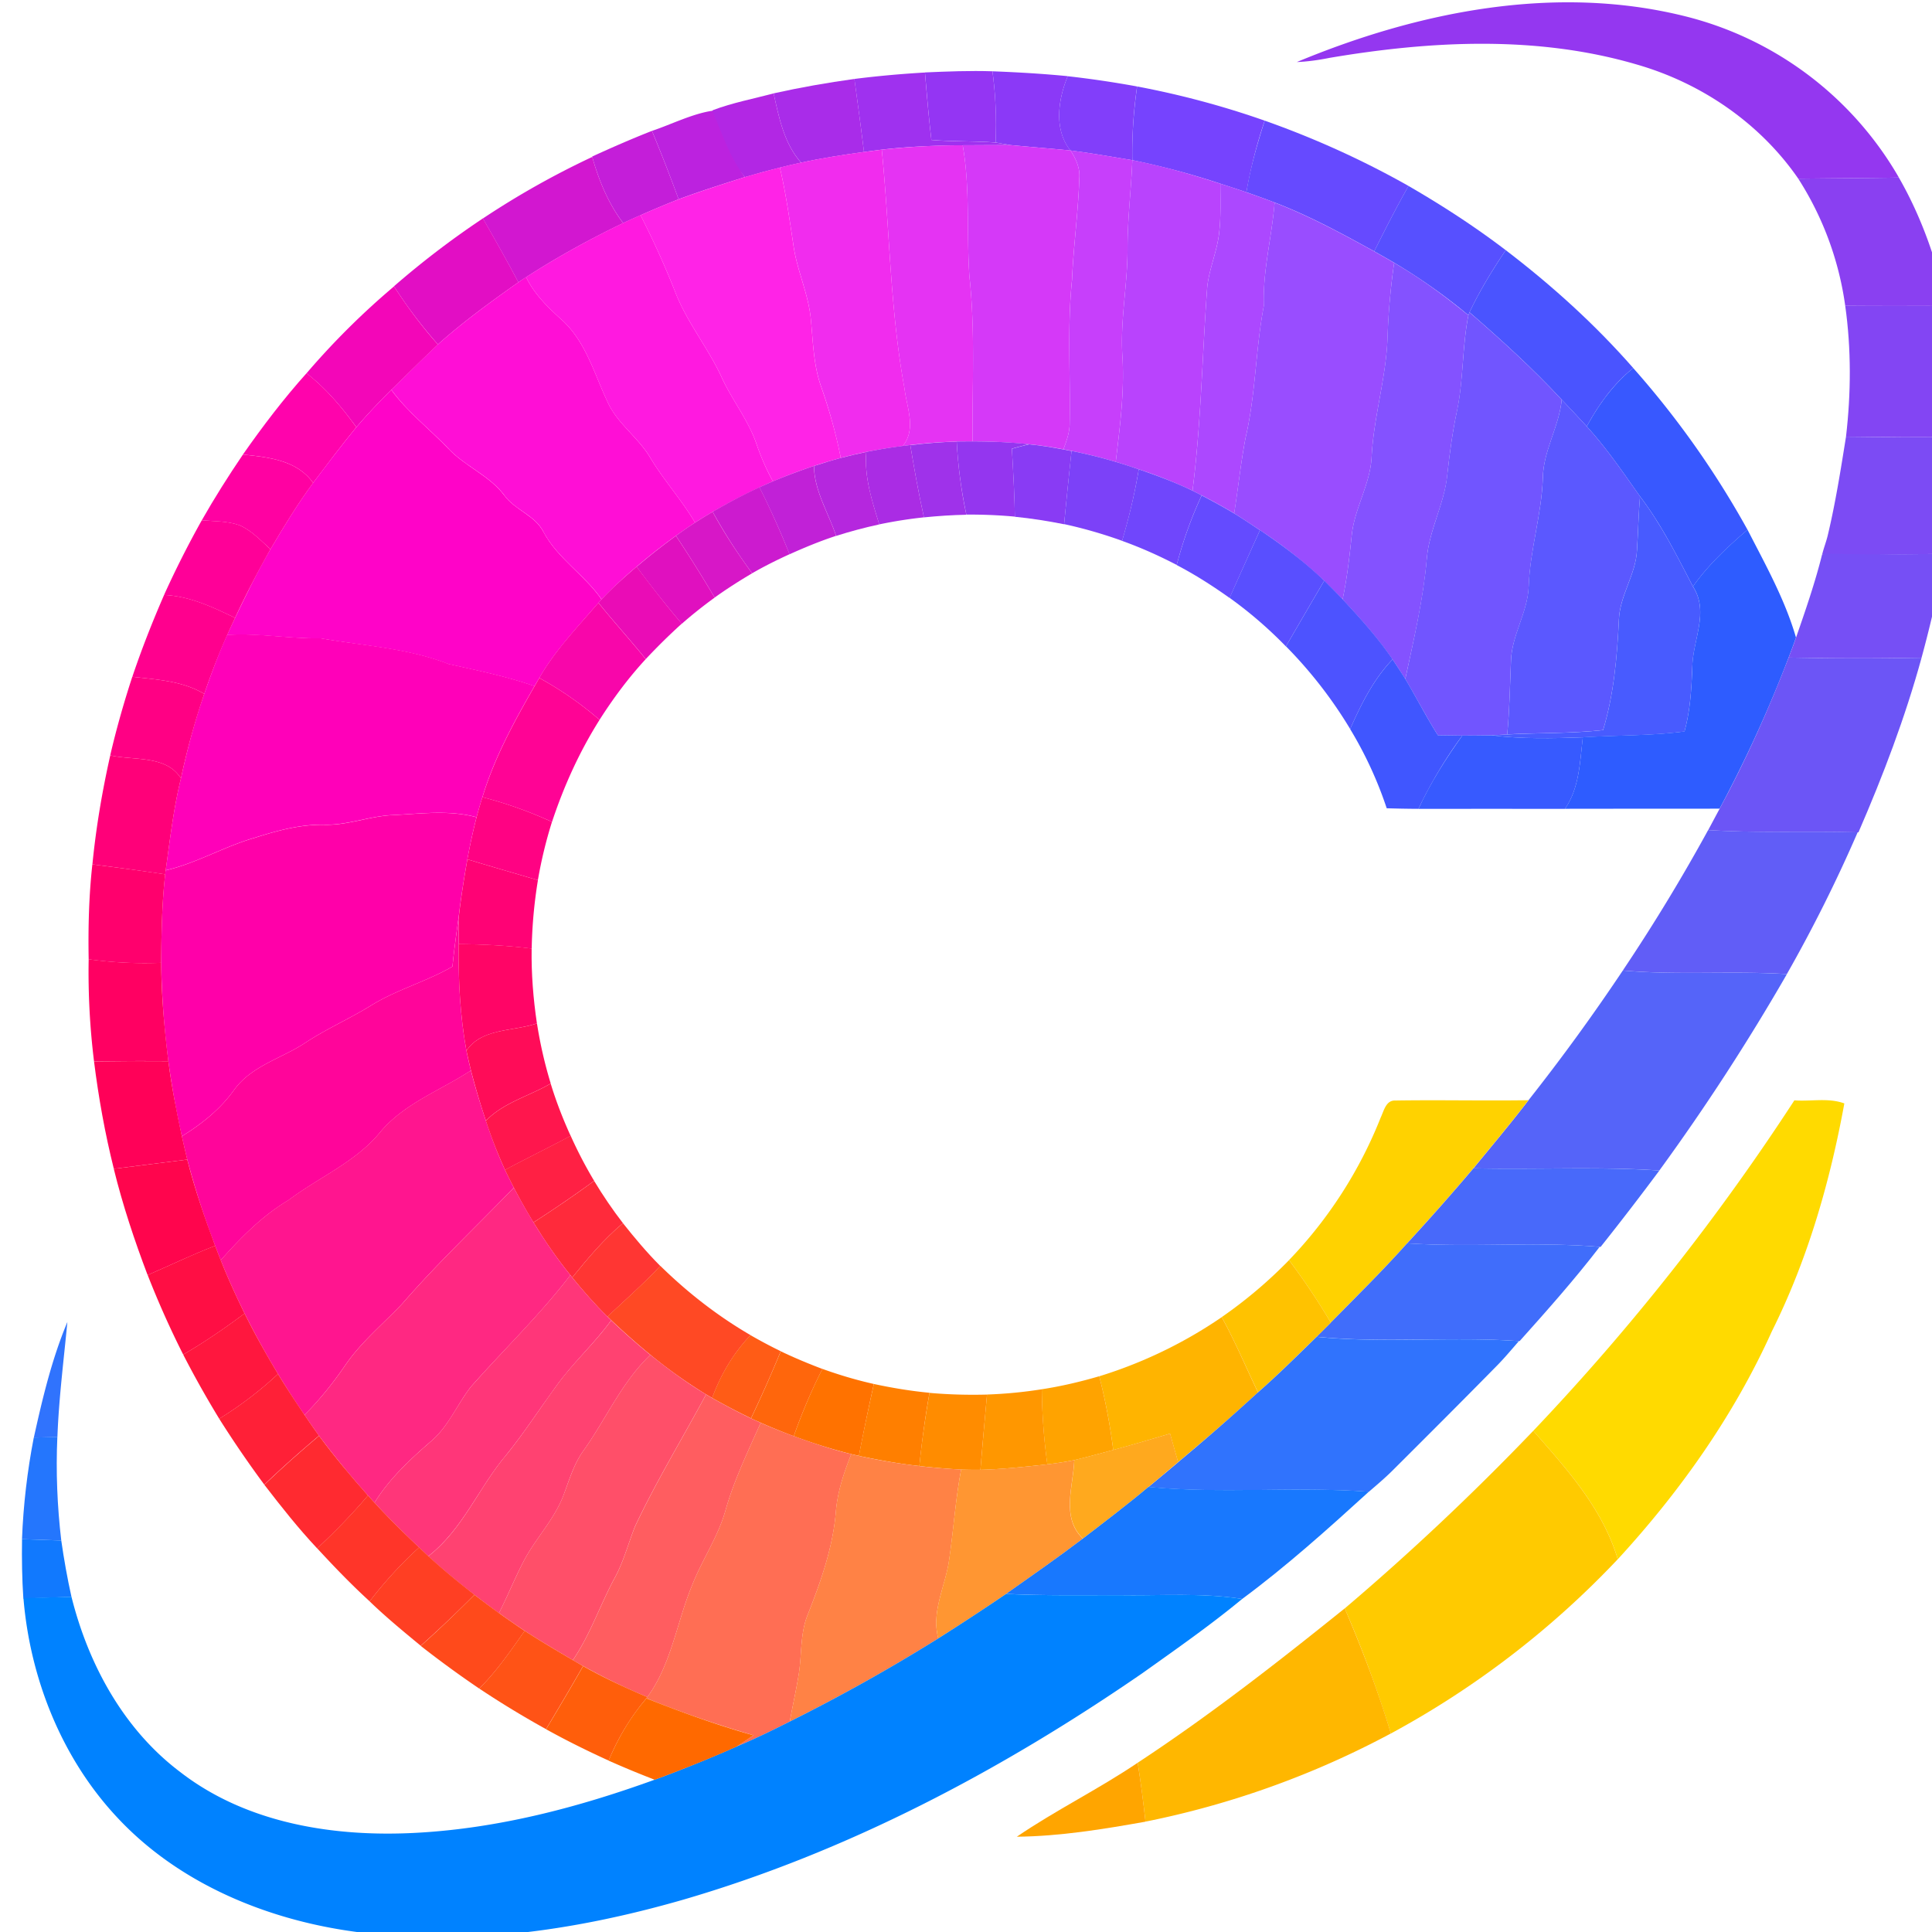 <?xml version="1.0" encoding="UTF-8" standalone="no"?>
<!-- Created with Inkscape (http://www.inkscape.org/) -->

<svg
   width="11.641mm"
   height="11.642mm"
   viewBox="0 0 11.641 11.642"
   version="1.1"
   id="svg5"
   xmlns="http://www.w3.org/2000/svg"
   xmlns:svg="http://www.w3.org/2000/svg">
  <defs
     id="defs2" />
  <g
     id="layer1"
     style="display:inline"
     transform="translate(-0.097,-1.121)">
    <g
       data-name="Logo"
       id="g1324"
       transform="matrix(0.265,0,0,0.265,-84.041,-7.875)">
      <g
         data-name="Txt"
         id="g828" />
      <g
         data-name="Icon"
         id="g1322">
        <g
           data-name="#9437f0ff"
           id="g832">
          <path
             d="m 346.988,35.358 c 2.76,-1.15 5.882,-1.778 8.833,-1.04 a 7.778,7.778 0 0 1 4.857,3.667 c -0.763,0.013 -1.525,0.015 -2.288,0.025 -0.87,-1.262 -2.2,-2.172 -3.669,-2.595 -2.269,-0.667 -4.683,-0.542 -6.989,-0.152 -0.245,0.049 -0.494,0.085 -0.744,0.095 z"
             fill="#9437f0"
             fill-rule="evenodd"
             data-name="Vector"
             id="path830" />
        </g>
        <g
           data-name="#9435f3ff"
           id="g836">
          <path
             d="m 338.533,35.594 c 0.51,-0.022 1.022,-0.043 1.535,-0.026 0.07,0.537 0.096,1.079 0.07,1.619 -0.486,-0.036 -0.974,-0.017 -1.459,-0.059 -0.06,-0.51 -0.103,-1.021 -0.146,-1.534 z"
             fill="#9435f3"
             fill-rule="evenodd"
             data-name="Vector"
             id="path834" />
        </g>
        <g
           data-name="#8b39f7ff"
           id="g840">
          <path
             d="m 340.067,35.568 c 0.572,0.022 1.143,0.055 1.713,0.111 -0.22,0.528 -0.32,1.215 0.062,1.69 -0.453,-0.044 -0.907,-0.08 -1.36,-0.123 l -0.344,-0.059 a 9.223,9.223 0 0 0 -0.07,-1.619 z"
             fill="#8b39f7"
             fill-rule="evenodd"
             data-name="Vector"
             id="path838" />
        </g>
        <g
           data-name="#9f31efff"
           id="g844">
          <path
             d="m 336.928,35.742 a 23.753,23.753 0 0 1 1.605,-0.146 c 0.042,0.512 0.086,1.023 0.146,1.533 0.485,0.042 0.973,0.023 1.459,0.06 0.114,0.018 0.23,0.038 0.344,0.058 -0.364,-0.002 -0.729,0.002 -1.092,0.003 -0.615,0.006 -1.23,0.028 -1.84,0.1 -0.135,0.017 -0.27,0.034 -0.404,0.053 -0.067,-0.554 -0.142,-1.108 -0.218,-1.661 z"
             fill="#9f31ef"
             fill-rule="evenodd"
             data-name="Vector"
             id="path842" />
        </g>
        <g
           data-name="#a92ce9ff"
           id="g848">
          <path
             d="m 335.092,36.07 c 0.607,-0.135 1.22,-0.243 1.837,-0.328 0.076,0.553 0.15,1.107 0.218,1.66 -0.48,0.067 -0.958,0.14 -1.43,0.243 -0.388,-0.438 -0.502,-1.021 -0.625,-1.574 z"
             fill="#a92ce9"
             fill-rule="evenodd"
             data-name="Vector"
             id="path846" />
        </g>
        <g
           data-name="#823efaff"
           id="g852">
          <path
             d="m 341.841,37.37 c -0.382,-0.476 -0.28,-1.163 -0.062,-1.69 a 23.09,23.09 0 0 1 1.577,0.233 10.6,10.6 0 0 0 -0.109,1.676 c -0.468,-0.077 -0.935,-0.16 -1.406,-0.22 z"
             fill="#823efa"
             fill-rule="evenodd"
             data-name="Vector"
             id="path850" />
        </g>
        <g
           data-name="#7643feff"
           id="g856">
          <path
             d="m 343.357,35.913 c 0.985,0.186 1.954,0.445 2.9,0.777 a 11.31,11.31 0 0 0 -0.416,1.629 29.6,29.6 0 0 0 -0.593,-0.196 17.487,17.487 0 0 0 -2,-0.534 c -0.01,-0.56 0.03,-1.12 0.109,-1.676 z"
             fill="#7643fe"
             fill-rule="evenodd"
             data-name="Vector"
             id="path854" />
        </g>
        <g
           data-name="#b227e4ff"
           id="g860">
          <path
             d="m 333.712,36.451 c 0.445,-0.167 0.918,-0.258 1.38,-0.38 0.122,0.553 0.237,1.136 0.624,1.575 -0.162,0.034 -0.322,0.072 -0.482,0.112 -0.266,0.067 -0.531,0.138 -0.794,0.216 -0.342,-0.428 -0.769,-0.773 -0.903,-1.307 z"
             fill="#b227e4"
             fill-rule="evenodd"
             data-name="Vector"
             id="path858" />
        </g>
        <g
           data-name="#bc22dfff"
           id="g864">
          <path
             d="m 332.326,36.923 c 0.43,-0.143 0.919,-0.391 1.372,-0.457 0.2,0.457 0.4,1.079 0.742,1.507 -0.505,0.16 -1.012,0.32 -1.508,0.505 a 38.07,38.07 0 0 0 -0.606,-1.555 z"
             fill="#bc22df"
             fill-rule="evenodd"
             data-name="Vector"
             id="path862" />
        </g>
        <g
           data-name="#664affff"
           id="g868">
          <path
             d="m 346.258,36.69 c 1.13,0.4 2.226,0.895 3.27,1.485 -0.275,0.488 -0.531,0.986 -0.78,1.487 -0.737,-0.406 -1.479,-0.81 -2.265,-1.111 a 24.354,24.354 0 0 0 -0.642,-0.233 c 0.09,-0.554 0.246,-1.094 0.417,-1.629 z"
             fill="#664aff"
             fill-rule="evenodd"
             data-name="Vector"
             id="path866" />
        </g>
        <g
           data-name="#c41ed9ff"
           id="g872">
          <path
             d="m 330.965,37.507 c 0.449,-0.206 0.902,-0.404 1.36,-0.584 0.213,0.513 0.416,1.032 0.607,1.555 a 23.505,23.505 0 0 0 -1.26,0.541 c -0.34,-0.447 -0.553,-0.968 -0.704,-1.505 z"
             fill="#c41ed9"
             fill-rule="evenodd"
             data-name="Vector"
             id="path870" />
        </g>
        <g
           data-name="#e533f3ff"
           id="g876">
          <path
             d="m 337.55,37.35 a 17.09,17.09 0 0 1 1.841,-0.1 c 0.174,0.987 0.084,1.99 0.153,2.984 0.135,1.246 0.062,2.5 0.07,3.752 -0.09,0 -0.269,0 -0.358,0.002 a 10.54,10.54 0 0 0 -1.23,0.101 c 0.318,-0.384 0.092,-0.88 0.04,-1.316 -0.328,-1.79 -0.334,-3.616 -0.515,-5.423 z"
             fill="#e533f3"
             fill-rule="evenodd"
             data-name="Vector"
             id="path874" />
        </g>
        <g
           data-name="#d539f8ff"
           id="g880">
          <path
             d="m 339.39,37.249 c 0.364,-0.001 0.728,-0.005 1.092,-0.003 0.453,0.043 0.907,0.079 1.36,0.122 0.125,0.191 0.222,0.406 0.2,0.64 -0.025,0.77 -0.133,1.533 -0.166,2.303 -0.11,1.081 -0.033,2.169 -0.053,3.254 0.002,0.21 -0.07,0.407 -0.143,0.599 a 8.397,8.397 0 0 0 -0.781,-0.116 12.004,12.004 0 0 0 -1.285,-0.063 c -0.009,-1.251 0.064,-2.506 -0.07,-3.752 -0.07,-0.995 0.02,-1.997 -0.153,-2.984 z"
             fill="#d539f8"
             fill-rule="evenodd"
             data-name="Vector"
             id="path878" />
        </g>
        <g
           data-name="#f12ceeff"
           id="g884">
          <path
             d="m 335.717,37.644 c 0.472,-0.102 0.95,-0.176 1.43,-0.242 l 0.404,-0.052 c 0.181,1.807 0.187,3.633 0.516,5.423 0.051,0.435 0.277,0.931 -0.04,1.316 -0.277,0.035 -0.553,0.079 -0.826,0.133 -0.196,0.04 -0.39,0.087 -0.582,0.137 a 11.78,11.78 0 0 0 -0.448,-1.626 c -0.173,-0.488 -0.182,-1.01 -0.232,-1.519 -0.052,-0.586 -0.32,-1.124 -0.398,-1.705 -0.089,-0.587 -0.171,-1.174 -0.307,-1.753 0.16,-0.04 0.32,-0.078 0.483,-0.112 z"
             fill="#f12cee"
             fill-rule="evenodd"
             data-name="Vector"
             id="path882" />
        </g>
        <g
           data-name="#c73ffbff"
           id="g888">
          <path
             d="m 341.842,37.368 c 0.471,0.06 0.938,0.143 1.406,0.22 -0.026,0.675 -0.111,1.346 -0.109,2.021 10e-4,0.824 -0.173,1.639 -0.115,2.464 0.046,0.795 -0.06,1.587 -0.153,2.376 a 11.317,11.317 0 0 0 -1.191,-0.285 c 0.073,-0.192 0.145,-0.39 0.143,-0.6 0.02,-1.085 -0.057,-2.172 0.054,-3.253 0.033,-0.77 0.14,-1.534 0.166,-2.302 0.021,-0.235 -0.076,-0.45 -0.2,-0.64 z"
             fill="#c73ffb"
             fill-rule="evenodd"
             data-name="Vector"
             id="path886" />
        </g>
        <g
           data-name="#d217d0ff"
           id="g892">
          <path
             d="m 328.481,38.915 a 19.206,19.206 0 0 1 2.487,-1.4 c 0.15,0.536 0.364,1.057 0.703,1.505 -0.76,0.365 -1.499,0.772 -2.208,1.23 a 9.985,9.985 0 0 0 -0.175,0.116 c -0.259,-0.49 -0.531,-0.97 -0.807,-1.451 z"
             fill="#d217d0"
             fill-rule="evenodd"
             data-name="Vector"
             id="path890" />
        </g>
        <g
           data-name="#b943fdff"
           id="g896">
          <path
             d="m 343.248,37.588 c 0.678,0.133 1.344,0.322 2,0.535 0.002,0.39 0.019,0.782 -0.033,1.17 -0.053,0.397 -0.218,0.77 -0.263,1.17 -0.116,1.546 -0.138,3.1 -0.336,4.64 a 10.94,10.94 0 0 0 -1.222,-0.485 c -0.174,-0.06 -0.348,-0.116 -0.523,-0.17 0.094,-0.788 0.199,-1.58 0.153,-2.375 -0.058,-0.825 0.116,-1.64 0.115,-2.464 -0.002,-0.675 0.083,-1.347 0.109,-2.021 z"
             fill="#b943fd"
             fill-rule="evenodd"
             data-name="Vector"
             id="path894" />
        </g>
        <g
           data-name="#ff23e7ff"
           id="g900">
          <path
             d="m 334.44,37.973 c 0.263,-0.077 0.528,-0.149 0.794,-0.216 0.135,0.578 0.218,1.165 0.306,1.752 0.078,0.582 0.346,1.12 0.399,1.706 0.05,0.509 0.058,1.03 0.231,1.519 0.187,0.531 0.34,1.073 0.449,1.625 a 11.757,11.757 0 0 0 -1.542,0.534 5.324,5.324 0 0 1 -0.37,-0.838 c -0.185,-0.552 -0.562,-1.009 -0.8,-1.536 -0.309,-0.667 -0.785,-1.243 -1.052,-1.93 -0.233,-0.596 -0.5,-1.179 -0.79,-1.75 0.288,-0.125 0.575,-0.248 0.867,-0.36 0.497,-0.185 1.003,-0.345 1.508,-0.506 z"
             fill="#ff23e7"
             fill-rule="evenodd"
             data-name="Vector"
             id="path898" />
        </g>
        <g
           data-name="#8a40f1ff"
           id="g904">
          <path
             d="m 358.389,38.01 c 0.762,-0.01 1.525,-0.012 2.288,-0.025 0.52,0.905 0.865,1.901 1.086,2.92 -0.77,-0.004 -1.537,0.003 -2.306,-0.006 a 7.175,7.175 0 0 0 -1.068,-2.89 z"
             fill="#8a40f1"
             fill-rule="evenodd"
             data-name="Vector"
             id="path902" />
        </g>
        <g
           data-name="#ac48ffff"
           id="g908">
          <path
             d="m 345.249,38.123 a 24.367,24.367 0 0 1 1.235,0.428 c -0.064,0.786 -0.273,1.553 -0.245,2.347 -0.19,0.992 -0.184,2.01 -0.415,2.996 -0.11,0.571 -0.168,1.15 -0.26,1.725 a 15.053,15.053 0 0 0 -0.948,-0.515 c 0.198,-1.54 0.22,-3.095 0.336,-4.641 0.046,-0.4 0.21,-0.772 0.264,-1.17 0.05,-0.388 0.034,-0.78 0.033,-1.17 z"
             fill="#ac48ff"
             fill-rule="evenodd"
             data-name="Vector"
             id="path906" />
        </g>
        <g
           data-name="#5750ffff"
           id="g912">
          <path
             d="m 348.747,39.662 c 0.25,-0.501 0.506,-1 0.78,-1.487 0.765,0.442 1.508,0.924 2.211,1.46 -0.304,0.452 -0.59,0.92 -0.823,1.412 l -0.026,0.067 a 12.912,12.912 0 0 0 -1.688,-1.193 c -0.15,-0.089 -0.302,-0.174 -0.454,-0.26 z"
             fill="#5750ff"
             fill-rule="evenodd"
             data-name="Vector"
             id="path910" />
        </g>
        <g
           data-name="#994dffff"
           id="g916">
          <path
             d="m 346.483,38.553 c 0.786,0.302 1.527,0.705 2.264,1.11 0.152,0.086 0.304,0.172 0.454,0.26 a 15.61,15.61 0 0 0 -0.15,1.7 c -0.031,0.908 -0.311,1.784 -0.361,2.691 -0.023,0.634 -0.392,1.185 -0.454,1.81 -0.05,0.487 -0.106,0.972 -0.207,1.452 a 15.569,15.569 0 0 0 -0.417,-0.423 10.69,10.69 0 0 0 -1.461,-1.15 c -0.195,-0.13 -0.389,-0.26 -0.588,-0.383 0.092,-0.574 0.151,-1.153 0.261,-1.724 0.23,-0.987 0.225,-2.005 0.414,-2.996 -0.027,-0.794 0.182,-1.562 0.245,-2.347 z"
             fill="#994dff"
             fill-rule="evenodd"
             data-name="Vector"
             id="path914" />
        </g>
        <g
           data-name="#ff19e0ff"
           id="g920">
          <path
             d="m 331.67,39.018 c 0.131,-0.062 0.262,-0.121 0.395,-0.18 0.29,0.57 0.556,1.154 0.79,1.75 0.266,0.687 0.743,1.263 1.051,1.93 0.239,0.527 0.616,0.984 0.8,1.536 0.1,0.289 0.222,0.57 0.37,0.838 a 12.918,12.918 0 0 0 -1.771,0.938 c -0.305,-0.519 -0.715,-0.965 -1.022,-1.483 -0.271,-0.455 -0.74,-0.764 -0.963,-1.252 -0.305,-0.639 -0.492,-1.367 -1.032,-1.863 -0.32,-0.288 -0.634,-0.59 -0.825,-0.984 0.71,-0.457 1.448,-0.865 2.208,-1.23 z"
             fill="#ff19e0"
             fill-rule="evenodd"
             data-name="Vector"
             id="path918" />
        </g>
        <g
           data-name="#e20ec4ff"
           id="g924">
          <path
             d="m 326.46,40.456 a 19.862,19.862 0 0 1 2.022,-1.543 c 0.276,0.48 0.548,0.962 0.807,1.452 -0.63,0.445 -1.255,0.898 -1.83,1.413 a 10.72,10.72 0 0 1 -0.999,-1.322 z"
             fill="#e20ec4"
             fill-rule="evenodd"
             data-name="Vector"
             id="path922" />
        </g>
        <g
           data-name="#4a54ffff"
           id="g928">
          <path
             d="m 350.914,41.047 c 0.234,-0.492 0.52,-0.96 0.824,-1.412 1.048,0.8 2.03,1.688 2.899,2.68 -0.448,0.358 -0.784,0.827 -1.057,1.327 -0.188,-0.206 -0.379,-0.407 -0.57,-0.609 -0.655,-0.706 -1.368,-1.355 -2.096,-1.986 z"
             fill="#4a54ff"
             fill-rule="evenodd"
             data-name="Vector"
             id="path926" />
        </g>
        <g
           data-name="#8452ffff"
           id="g932">
          <path
             d="m 349.201,39.923 c 0.598,0.347 1.154,0.756 1.688,1.193 -0.142,0.715 -0.109,1.453 -0.257,2.167 -0.104,0.481 -0.168,0.97 -0.222,1.459 -0.064,0.66 -0.414,1.25 -0.466,1.912 -0.082,0.924 -0.295,1.828 -0.49,2.732 a 15.85,15.85 0 0 0 -0.289,-0.444 c -0.335,-0.491 -0.734,-0.933 -1.136,-1.367 0.101,-0.479 0.157,-0.964 0.207,-1.451 0.062,-0.626 0.431,-1.176 0.454,-1.81 0.05,-0.907 0.33,-1.784 0.36,-2.692 0.019,-0.569 0.071,-1.136 0.151,-1.7 z"
             fill="#8452ff"
             fill-rule="evenodd"
             data-name="Vector"
             id="path930" />
        </g>
        <g
           data-name="#ff0ed6ff"
           id="g936">
          <path
             d="m 329.288,40.365 c 0.058,-0.039 0.116,-0.079 0.175,-0.117 0.191,0.394 0.505,0.696 0.825,0.984 0.54,0.496 0.727,1.224 1.033,1.864 0.223,0.487 0.69,0.796 0.962,1.252 0.308,0.517 0.717,0.963 1.022,1.482 a 13.477,13.477 0 0 0 -1.329,1.002 9.879,9.879 0 0 0 -0.795,0.743 c -0.388,-0.562 -1.003,-0.93 -1.325,-1.54 -0.193,-0.375 -0.643,-0.49 -0.885,-0.824 -0.34,-0.454 -0.89,-0.657 -1.272,-1.063 -0.432,-0.45 -0.932,-0.834 -1.3,-1.34 0.352,-0.343 0.7,-0.692 1.06,-1.03 0.574,-0.514 1.2,-0.967 1.829,-1.413 z"
             fill="#ff0ed6"
             fill-rule="evenodd"
             data-name="Vector"
             id="path934" />
        </g>
        <g
           data-name="#f306b8ff"
           id="g940">
          <path
             d="m 324.471,42.435 a 17.376,17.376 0 0 1 1.99,-1.976 c 0.3,0.464 0.63,0.908 0.998,1.321 -0.359,0.338 -0.707,0.687 -1.06,1.03 -0.275,0.275 -0.543,0.555 -0.794,0.85 -0.328,-0.45 -0.69,-0.883 -1.134,-1.225 z"
             fill="#f306b8"
             fill-rule="evenodd"
             data-name="Vector"
             id="path938" />
        </g>
        <g
           data-name="#8345f3ff"
           id="g944">
          <path
             d="m 359.457,40.898 c 0.77,0.009 1.537,0.003 2.307,0.006 0.186,0.977 0.25,1.982 0.233,2.975 -0.841,0.02 -1.682,0.004 -2.522,-0.004 0.115,-0.988 0.121,-1.99 -0.018,-2.977 z"
             fill="#8345f3"
             fill-rule="evenodd"
             data-name="Vector"
             id="path942" />
        </g>
        <g
           data-name="#7155ffff"
           id="g948">
          <path
             d="m 350.889,41.116 0.025,-0.067 c 0.728,0.63 1.441,1.28 2.097,1.986 -0.059,0.618 -0.422,1.161 -0.43,1.789 -0.028,0.828 -0.291,1.626 -0.32,2.455 -0.022,0.6 -0.396,1.12 -0.405,1.721 -0.022,0.55 -0.032,1.1 -0.084,1.647 -0.12,0.008 -0.238,0.014 -0.357,0.02 -0.222,0.002 -0.443,0.007 -0.664,0.006 l -0.556,-0.008 c -0.263,-0.416 -0.489,-0.856 -0.74,-1.28 0.193,-0.903 0.406,-1.807 0.488,-2.73 0.053,-0.662 0.403,-1.254 0.466,-1.913 0.054,-0.49 0.119,-0.978 0.222,-1.46 0.149,-0.713 0.116,-1.45 0.258,-2.166 z"
             fill="#7155ff"
             fill-rule="evenodd"
             data-name="Vector"
             id="path946" />
        </g>
        <g
           data-name="#3858ffff"
           id="g952">
          <path
             d="m 353.58,43.644 c 0.273,-0.5 0.61,-0.969 1.057,-1.328 a 20.481,20.481 0 0 1 2.599,3.677 c -0.455,0.389 -0.894,0.8 -1.241,1.29 -0.367,-0.703 -0.721,-1.417 -1.204,-2.049 -0.385,-0.544 -0.76,-1.098 -1.21,-1.59 z"
             fill="#3858ff"
             fill-rule="evenodd"
             data-name="Vector"
             id="path950" />
        </g>
        <g
           data-name="#ff03acff"
           id="g956">
          <path
             d="m 324.471,42.434 c 0.444,0.342 0.806,0.774 1.133,1.226 -0.34,0.413 -0.66,0.84 -0.982,1.266 -0.368,-0.518 -1.017,-0.584 -1.597,-0.644 0.449,-0.641 0.924,-1.266 1.446,-1.848 z"
             fill="#ff03ac"
             fill-rule="evenodd"
             data-name="Vector"
             id="path954" />
        </g>
        <g
           data-name="#ff03c8ff"
           id="g960">
          <path
             d="m 325.604,43.661 c 0.25,-0.295 0.519,-0.576 0.794,-0.85 0.369,0.505 0.869,0.89 1.3,1.339 0.383,0.406 0.933,0.61 1.272,1.063 0.243,0.334 0.692,0.45 0.886,0.824 0.321,0.61 0.937,0.978 1.324,1.54 l -0.072,0.078 c -0.472,0.55 -0.983,1.077 -1.345,1.709 l -0.108,0.185 c -0.637,-0.223 -1.297,-0.356 -1.954,-0.502 -0.933,-0.365 -1.943,-0.415 -2.92,-0.586 -0.707,0.014 -1.407,-0.123 -2.115,-0.075 0.058,-0.131 0.119,-0.26 0.18,-0.388 0.254,-0.529 0.51,-1.056 0.805,-1.563 0.304,-0.514 0.614,-1.027 0.97,-1.508 0.321,-0.426 0.643,-0.853 0.983,-1.266 z"
             fill="#ff03c8"
             fill-rule="evenodd"
             data-name="Vector"
             id="path958" />
        </g>
        <g
           data-name="#5b58ffff"
           id="g964">
          <path
             d="m 353.011,43.033 c 0.19,0.202 0.382,0.404 0.57,0.61 0.45,0.492 0.825,1.046 1.21,1.59 -0.035,0.405 -0.042,0.813 -0.069,1.22 -0.025,0.558 -0.395,1.033 -0.412,1.595 -0.04,0.841 -0.114,1.689 -0.359,2.499 -0.724,0.079 -1.453,0.06 -2.179,0.098 0.053,-0.547 0.062,-1.097 0.085,-1.647 0.008,-0.602 0.382,-1.121 0.403,-1.721 0.03,-0.828 0.293,-1.627 0.322,-2.455 0.007,-0.628 0.37,-1.17 0.43,-1.789 z"
             fill="#5b58ff"
             fill-rule="evenodd"
             data-name="Vector"
             id="path962" />
        </g>
        <g
           data-name="#7c4bf4ff"
           id="g968">
          <path
             d="m 359.475,43.876 c 0.84,0.007 1.681,0.023 2.523,0.004 a 17.925,17.925 0 0 1 -0.267,2.661 c -0.9,0.006 -1.899,0.046 -2.798,0.012 0.04,-0.16 0.096,-0.3 0.128,-0.438 0.176,-0.738 0.294,-1.489 0.414,-2.239 z"
             fill="#7c4bf4"
             fill-rule="evenodd"
             data-name="Vector"
             id="path966" />
        </g>
        <g
           data-name="#9f32eaff"
           id="g972">
          <path
             d="m 338.2,44.068 c 0.349,-0.042 0.701,-0.071 1.054,-0.079 0.032,0.558 0.102,1.115 0.22,1.662 -0.322,0.006 -0.643,0.028 -0.964,0.06 -0.12,-0.543 -0.22,-1.092 -0.31,-1.643 z"
             fill="#9f32ea"
             fill-rule="evenodd"
             data-name="Vector"
             id="path970" />
        </g>
        <g
           data-name="#9436efff"
           id="g976">
          <path
             d="m 339.255,43.987 c 0.09,-0.002 0.269,-0.003 0.359,-0.003 0.429,10e-4 0.858,0.016 1.285,0.063 -0.13,0.032 -0.261,0.065 -0.39,0.102 0.03,0.514 0.06,1.03 0.068,1.545 -0.367,-0.034 -0.735,-0.049 -1.102,-0.046 a 10.761,10.761 0 0 1 -0.22,-1.661 z"
             fill="#9436ef"
             fill-rule="evenodd"
             data-name="Vector"
             id="path974" />
        </g>
        <g
           data-name="#aa2ce4ff"
           id="g980">
          <path
             d="m 337.2,44.222 a 11.977,11.977 0 0 1 1,-0.156 c 0.09,0.551 0.19,1.1 0.31,1.644 -0.341,0.036 -0.68,0.09 -1.016,0.16 -0.165,-0.535 -0.345,-1.08 -0.294,-1.648 z"
             fill="#aa2ce4"
             fill-rule="evenodd"
             data-name="Vector"
             id="path978" />
        </g>
        <g
           data-name="#893bf4ff"
           id="g984">
          <path
             d="m 340.51,44.151 c 0.128,-0.036 0.259,-0.07 0.389,-0.101 0.262,0.023 0.522,0.068 0.78,0.116 0.048,0.01 0.14,0.028 0.187,0.036 -0.06,0.555 -0.116,1.11 -0.17,1.665 -0.37,-0.074 -0.744,-0.133 -1.119,-0.17 -0.007,-0.516 -0.038,-1.031 -0.067,-1.546 z"
             fill="#893bf4"
             fill-rule="evenodd"
             data-name="Vector"
             id="path982" />
        </g>
        <g
           data-name="#b527deff"
           id="g988">
          <path
             d="m 336.619,44.36 c 0.192,-0.05 0.385,-0.097 0.58,-0.137 -0.05,0.567 0.13,1.113 0.295,1.648 -0.331,0.071 -0.658,0.159 -0.98,0.261 -0.176,-0.527 -0.496,-1.02 -0.504,-1.59 0.2,-0.065 0.404,-0.128 0.609,-0.183 z"
             fill="#b527de"
             fill-rule="evenodd"
             data-name="Vector"
             id="path986" />
        </g>
        <g
           data-name="#7c41f8ff"
           id="g992">
          <path
             d="m 341.866,44.2 a 11.32,11.32 0 0 1 1.528,0.418 c -0.09,0.55 -0.22,1.091 -0.378,1.626 a 10.513,10.513 0 0 0 -1.319,-0.38 c 0.053,-0.555 0.109,-1.11 0.169,-1.665 z"
             fill="#7c41f8"
             fill-rule="evenodd"
             data-name="Vector"
             id="path990" />
        </g>
        <g
           data-name="#ff01a2ff"
           id="g996">
          <path
             d="m 323.025,44.283 c 0.58,0.06 1.23,0.126 1.597,0.644 -0.356,0.481 -0.666,0.993 -0.97,1.508 -0.22,-0.196 -0.425,-0.42 -0.697,-0.542 -0.276,-0.1 -0.577,-0.091 -0.865,-0.116 0.29,-0.51 0.605,-1.008 0.935,-1.494 z"
             fill="#ff01a2"
             fill-rule="evenodd"
             data-name="Vector"
             id="path994" />
        </g>
        <g
           data-name="#c121d7ff"
           id="g1000">
          <path
             d="m 335.075,44.892 c 0.307,-0.129 0.619,-0.245 0.934,-0.351 0.007,0.571 0.328,1.063 0.503,1.59 -0.361,0.118 -0.712,0.263 -1.058,0.419 a 18.867,18.867 0 0 0 -0.685,-1.522 c 0.101,-0.047 0.203,-0.092 0.306,-0.136 z"
             fill="#c121d7"
             fill-rule="evenodd"
             data-name="Vector"
             id="path998" />
        </g>
        <g
           data-name="#7046fcff"
           id="g1004">
          <path
             d="m 343.394,44.618 c 0.414,0.142 0.826,0.295 1.222,0.486 l 0.209,0.105 a 9.446,9.446 0 0 0 -0.568,1.583 c -0.402,-0.209 -0.815,-0.394 -1.242,-0.547 0.157,-0.535 0.289,-1.077 0.379,-1.627 z"
             fill="#7046fc"
             fill-rule="evenodd"
             data-name="Vector"
             id="path1002" />
        </g>
        <g
           data-name="#cc1bcfff"
           id="g1008">
          <path
             d="m 333.706,45.583 c 0.346,-0.2 0.7,-0.39 1.064,-0.557 0.252,0.497 0.477,1.006 0.685,1.522 -0.29,0.132 -0.575,0.274 -0.85,0.433 a 12.19,12.19 0 0 1 -0.899,-1.398 z"
             fill="#cc1bcf"
             fill-rule="evenodd"
             data-name="Vector"
             id="path1006" />
        </g>
        <g
           data-name="#644bffff"
           id="g1012">
          <path
             d="m 344.257,46.795 a 9.445,9.445 0 0 1 0.568,-1.583 c 0.249,0.13 0.497,0.265 0.738,0.409 0.199,0.121 0.393,0.252 0.587,0.382 -0.23,0.513 -0.463,1.025 -0.69,1.54 -0.385,-0.274 -0.785,-0.53 -1.203,-0.748 z"
             fill="#644bff"
             fill-rule="evenodd"
             data-name="Vector"
             id="path1010" />
        </g>
        <g
           data-name="#485bffff"
           id="g1016">
          <path
             d="m 354.791,45.234 c 0.483,0.632 0.838,1.346 1.204,2.05 0.374,0.578 -0.003,1.21 -0.015,1.824 -0.017,0.495 -0.046,0.992 -0.177,1.472 -0.767,0.099 -1.541,0.085 -2.312,0.132 -0.692,0.025 -1.386,0.04 -2.075,-0.045 l 0.357,-0.02 c 0.725,-0.039 1.455,-0.02 2.179,-0.099 0.244,-0.81 0.318,-1.657 0.359,-2.498 0.017,-0.563 0.386,-1.037 0.412,-1.596 0.027,-0.406 0.033,-0.814 0.068,-1.22 z"
             fill="#485bff"
             fill-rule="evenodd"
             data-name="Vector"
             id="path1014" />
        </g>
        <g
           data-name="#d717c7ff"
           id="g1020">
          <path
             d="m 333.306,45.83 c 0.131,-0.084 0.265,-0.166 0.4,-0.245 0.265,0.488 0.57,0.95 0.898,1.397 -0.292,0.172 -0.577,0.354 -0.853,0.552 a 31.24,31.24 0 0 0 -0.88,-1.405 c 0.143,-0.103 0.287,-0.204 0.435,-0.299 z"
             fill="#d717c7"
             fill-rule="evenodd"
             data-name="Vector"
             id="path1018" />
        </g>
        <g
           data-name="#ff0098ff"
           id="g1024">
          <path
             d="m 321.232,47.475 a 22.36,22.36 0 0 1 0.858,-1.698 c 0.289,0.025 0.589,0.015 0.865,0.116 0.272,0.122 0.478,0.345 0.697,0.542 a 22.475,22.475 0 0 0 -0.806,1.562 c -0.51,-0.248 -1.035,-0.495 -1.614,-0.522 z"
             fill="#ff0098"
             fill-rule="evenodd"
             data-name="Vector"
             id="path1022" />
        </g>
        <g
           data-name="#594fffff"
           id="g1028">
          <path
             d="m 346.15,46 c 0.516,0.346 1.013,0.72 1.462,1.15 -0.294,0.497 -0.581,0.996 -0.873,1.494 a 9.543,9.543 0 0 0 -1.28,-1.104 c 0.228,-0.514 0.461,-1.027 0.692,-1.54 z"
             fill="#594fff"
             fill-rule="evenodd"
             data-name="Vector"
             id="path1026" />
        </g>
        <g
           data-name="#2e5cffff"
           id="g1032">
          <path
             d="m 355.995,47.282 c 0.347,-0.49 0.786,-0.902 1.241,-1.29 0.408,0.795 0.853,1.59 1.102,2.452 -0.052,0.151 -0.11,0.302 -0.167,0.452 a 29.85,29.85 0 0 1 -1.57,3.438 c -1.172,0.003 -2.344,0 -3.516,0.003 0.33,-0.478 0.34,-1.071 0.406,-1.627 0.77,-0.047 1.545,-0.033 2.312,-0.132 0.131,-0.48 0.16,-0.977 0.177,-1.472 0.012,-0.614 0.389,-1.246 0.015,-1.824 z"
             fill="#2e5cff"
             fill-rule="evenodd"
             data-name="Vector"
             id="path1030" />
        </g>
        <g
           data-name="#e010bfff"
           id="g1036">
          <path
             d="m 331.977,46.834 c 0.289,-0.246 0.587,-0.482 0.894,-0.703 0.307,0.46 0.598,0.928 0.88,1.404 -0.258,0.187 -0.508,0.385 -0.747,0.595 a 25.532,25.532 0 0 1 -1.027,-1.296 z"
             fill="#e010bf"
             fill-rule="evenodd"
             data-name="Vector"
             id="path1034" />
        </g>
        <g
           data-name="#764ff5ff"
           id="g1040">
          <path
             d="m 358.932,46.552 c 0.03,-0.005 0.07,-0.012 0.101,-0.019 0.9,0.034 1.798,0.014 2.697,0.008 a 28.363,28.363 0 0 1 -0.537,2.36 75.12,75.12 0 0 1 -3.023,-0.003 c 0.058,-0.15 0.116,-0.3 0.168,-0.452 0.216,-0.621 0.434,-1.253 0.594,-1.894 z"
             fill="#764ff5"
             fill-rule="evenodd"
             data-name="Vector"
             id="path1038" />
        </g>
        <g
           data-name="#ea0cb6ff"
           id="g1044">
          <path
             d="m 331.181,47.574 c 0.248,-0.266 0.52,-0.506 0.796,-0.743 0.331,0.44 0.668,0.877 1.027,1.296 a 13.87,13.87 0 0 0 -0.819,0.806 c -0.35,-0.435 -0.727,-0.847 -1.076,-1.281 z"
             fill="#ea0cb6"
             fill-rule="evenodd"
             data-name="Vector"
             id="path1042" />
        </g>
        <g
           data-name="#4d53ffff"
           id="g1048">
          <path
             d="m 346.74,48.643 c 0.292,-0.498 0.579,-0.997 0.873,-1.494 0.14,0.138 0.28,0.279 0.416,0.423 0.403,0.433 0.801,0.875 1.137,1.366 -0.434,0.453 -0.715,1.017 -0.965,1.585 a 10.014,10.014 0 0 0 -1.46,-1.88 z"
             fill="#4d53ff"
             fill-rule="evenodd"
             data-name="Vector"
             id="path1046" />
        </g>
        <g
           data-name="#ff008eff"
           id="g1052">
          <path
             d="m 321.233,47.475 c 0.579,0.026 1.103,0.273 1.614,0.522 a 15.795,15.795 0 0 0 -0.7,1.728 c -0.495,-0.297 -1.079,-0.325 -1.636,-0.39 0.212,-0.63 0.456,-1.25 0.722,-1.86 z"
             fill="#ff008e"
             fill-rule="evenodd"
             data-name="Vector"
             id="path1050" />
        </g>
        <g
           data-name="#f806aaff"
           id="g1056">
          <path
             d="m 329.763,49.362 c 0.362,-0.632 0.873,-1.159 1.345,-1.709 0.35,0.435 0.726,0.847 1.076,1.281 -0.393,0.426 -0.739,0.892 -1.05,1.38 a 7.918,7.918 0 0 0 -1.371,-0.952 z"
             fill="#f806aa"
             fill-rule="evenodd"
             data-name="Vector"
             id="path1054" />
        </g>
        <g
           data-name="#ff00b9ff"
           id="g1060">
          <path
             d="m 322.667,48.383 c 0.708,-0.048 1.408,0.089 2.115,0.075 0.977,0.17 1.986,0.221 2.92,0.586 0.657,0.146 1.317,0.28 1.954,0.503 -0.464,0.805 -0.916,1.63 -1.185,2.524 a 9.706,9.706 0 0 0 -0.133,0.457 c -0.638,-0.174 -1.296,-0.075 -1.944,-0.047 -0.511,0.03 -0.998,0.231 -1.515,0.217 -0.545,-0.01 -1.072,0.133 -1.587,0.297 -0.692,0.198 -1.32,0.578 -2.023,0.74 0.098,-0.7 0.177,-1.403 0.347,-2.09 0.14,-0.65 0.312,-1.295 0.53,-1.922 0.157,-0.453 0.323,-0.903 0.52,-1.34 z"
             fill="#ff00b9"
             fill-rule="evenodd"
             data-name="Vector"
             id="path1058" />
        </g>
        <g
           data-name="#6c55f6ff"
           id="g1064">
          <path
             d="m 358.17,48.898 c 1.008,0.023 2.016,0.022 3.023,0.004 -0.373,1.36 -0.875,2.679 -1.435,3.97 h -0.017 c -1.134,-0.029 -2.268,0.02 -3.4,-0.05 l 0.26,-0.486 c 0.6,-1.11 1.116,-2.261 1.57,-3.438 z"
             fill="#6c55f6"
             fill-rule="evenodd"
             data-name="Vector"
             id="path1062" />
        </g>
        <g
           data-name="#4056ffff"
           id="g1068">
          <path
             d="m 348.2,50.525 c 0.25,-0.567 0.532,-1.132 0.965,-1.585 0.098,0.147 0.196,0.294 0.29,0.444 0.252,0.424 0.477,0.864 0.74,1.28 l 0.556,0.008 a 10.365,10.365 0 0 0 -0.998,1.666 26.929,26.929 0 0 1 -0.721,-0.013 8.895,8.895 0 0 0 -0.831,-1.8 z"
             fill="#4056ff"
             fill-rule="evenodd"
             data-name="Vector"
             id="path1066" />
        </g>
        <g
           data-name="#ff0084ff"
           id="g1072">
          <path
             d="m 320.51,49.335 c 0.558,0.065 1.141,0.093 1.636,0.39 a 16.559,16.559 0 0 0 -0.53,1.922 c -0.333,-0.535 -1.072,-0.404 -1.608,-0.525 0.14,-0.603 0.31,-1.199 0.502,-1.787 z"
             fill="#ff0084"
             fill-rule="evenodd"
             data-name="Vector"
             id="path1070" />
        </g>
        <g
           data-name="#ff0395ff"
           id="g1076">
          <path
             d="m 329.657,49.549 0.107,-0.186 c 0.49,0.268 0.948,0.587 1.37,0.952 -0.457,0.723 -0.813,1.51 -1.081,2.32 a 9.539,9.539 0 0 0 -1.581,-0.562 c 0.27,-0.894 0.721,-1.718 1.185,-2.524 z"
             fill="#ff0395"
             fill-rule="evenodd"
             data-name="Vector"
             id="path1074" />
        </g>
        <g
           data-name="#375affff"
           id="g1080">
          <path
             d="m 350.751,50.672 c 0.221,0.001 0.443,-0.003 0.665,-0.005 0.689,0.084 1.383,0.07 2.075,0.045 -0.066,0.556 -0.076,1.15 -0.406,1.627 -1.11,0 -2.222,-0.004 -3.332,0 0.273,-0.59 0.62,-1.14 0.998,-1.667 z"
             fill="#375aff"
             fill-rule="evenodd"
             data-name="Vector"
             id="path1078" />
        </g>
        <g
           data-name="#ff0079ff"
           id="g1084">
          <path
             d="m 320.009,51.122 c 0.535,0.122 1.274,-0.01 1.607,0.525 -0.17,0.688 -0.249,1.39 -0.347,2.091 a 2.557,2.557 0 0 0 -0.01,0.09 66.976,66.976 0 0 0 -1.656,-0.227 c 0.082,-0.834 0.222,-1.661 0.406,-2.479 z"
             fill="#ff0079"
             fill-rule="evenodd"
             data-name="Vector"
             id="path1082" />
        </g>
        <g
           data-name="#ff0283ff"
           id="g1088">
          <path
             d="m 328.471,52.072 a 9.538,9.538 0 0 1 1.581,0.563 10.09,10.09 0 0 0 -0.32,1.324 c -0.534,-0.158 -1.07,-0.311 -1.604,-0.474 0.06,-0.32 0.128,-0.64 0.21,-0.956 a 9.71,9.71 0 0 1 0.133,-0.457 z"
             fill="#ff0283"
             fill-rule="evenodd"
             data-name="Vector"
             id="path1086" />
        </g>
        <g
           data-name="#ff00a9ff"
           id="g1092">
          <path
             d="m 326.393,52.483 c 0.649,-0.028 1.307,-0.127 1.944,0.047 -0.082,0.316 -0.15,0.635 -0.209,0.956 -0.073,0.415 -0.14,0.833 -0.19,1.252 -0.054,0.395 -0.11,0.789 -0.149,1.186 -0.597,0.346 -1.273,0.525 -1.86,0.891 -0.488,0.301 -1.016,0.53 -1.495,0.849 -0.534,0.35 -1.204,0.516 -1.6,1.052 -0.313,0.444 -0.738,0.783 -1.197,1.066 a 19.737,19.737 0 0 1 -0.307,-1.705 19.605,19.605 0 0 1 -0.163,-2.237 c 0.005,-0.672 0.016,-1.345 0.09,-2.012 l 0.011,-0.09 c 0.704,-0.163 1.331,-0.543 2.024,-0.74 0.514,-0.165 1.042,-0.307 1.587,-0.297 0.517,0.014 1.004,-0.187 1.514,-0.218 z"
             fill="#ff00a9"
             fill-rule="evenodd"
             data-name="Vector"
             id="path1090" />
        </g>
        <g
           data-name="#615df7ff"
           id="g1096">
          <path
             d="m 354.4,56.013 a 41.511,41.511 0 0 0 1.94,-3.192 c 1.133,0.069 2.267,0.02 3.4,0.05 a 33.35,33.35 0 0 1 -1.61,3.224 c -1.241,-0.078 -2.488,0.029 -3.73,-0.082 z"
             fill="#615df7"
             fill-rule="evenodd"
             data-name="Vector"
             id="path1094" />
        </g>
        <g
           data-name="#ff0275ff"
           id="g1100">
          <path
             d="m 328.129,53.486 c 0.534,0.163 1.069,0.316 1.604,0.474 a 10.86,10.86 0 0 0 -0.142,1.556 c -0.55,-0.069 -1.105,-0.097 -1.659,-0.101 0,-0.226 -0.001,-0.452 0.008,-0.677 0.049,-0.42 0.116,-0.836 0.189,-1.252 z"
             fill="#ff0275"
             fill-rule="evenodd"
             data-name="Vector"
             id="path1098" />
        </g>
        <g
           data-name="#ff006dff"
           id="g1104">
          <path
             d="m 319.518,55.759 c -0.013,-0.722 0.005,-1.442 0.084,-2.158 0.552,0.07 1.104,0.142 1.656,0.226 -0.075,0.667 -0.086,1.34 -0.091,2.012 a 9.36,9.36 0 0 1 -1.65,-0.08 z"
             fill="#ff006d"
             fill-rule="evenodd"
             data-name="Vector"
             id="path1102" />
        </g>
        <g
           data-name="#ff059aff"
           id="g1108">
          <path
             d="m 327.79,55.924 c 0.039,-0.397 0.095,-0.79 0.15,-1.186 -0.01,0.225 -0.008,0.45 -0.008,0.677 -0.01,0.811 0.03,1.625 0.176,2.425 0.03,0.15 0.065,0.299 0.101,0.447 -0.69,0.454 -1.512,0.747 -2.056,1.395 -0.557,0.687 -1.398,1.031 -2.091,1.554 -0.597,0.354 -1.083,0.85 -1.542,1.365 a 41.525,41.525 0 0 1 -0.126,-0.328 18.892,18.892 0 0 1 -0.634,-1.96 19.024,19.024 0 0 1 -0.123,-0.53 c 0.46,-0.283 0.884,-0.623 1.197,-1.067 0.396,-0.536 1.066,-0.702 1.6,-1.052 0.479,-0.318 1.007,-0.548 1.496,-0.849 0.586,-0.366 1.262,-0.545 1.86,-0.891 z"
             fill="#ff059a"
             fill-rule="evenodd"
             data-name="Vector"
             id="path1106" />
        </g>
        <g
           data-name="#ff0566ff"
           id="g1112">
          <path
             d="m 327.93,55.413 c 0.555,0.004 1.11,0.032 1.66,0.101 -0.009,0.57 0.036,1.138 0.12,1.702 -0.532,0.185 -1.259,0.103 -1.603,0.622 -0.145,-0.8 -0.186,-1.614 -0.176,-2.425 z"
             fill="#ff0566"
             fill-rule="evenodd"
             data-name="Vector"
             id="path1110" />
        </g>
        <g
           data-name="#ff0062ff"
           id="g1116">
          <path
             d="m 319.518,55.758 a 9.361,9.361 0 0 0 1.649,0.08 c 0.005,0.748 0.072,1.494 0.163,2.237 a 68.575,68.575 0 0 0 -1.69,0.005 16.55,16.55 0 0 1 -0.122,-2.322 z"
             fill="#ff0062"
             fill-rule="evenodd"
             data-name="Vector"
             id="path1114" />
        </g>
        <g
           data-name="#5564f9ff"
           id="g1120">
          <path
             d="m 352.254,58.965 a 46.084,46.084 0 0 0 2.146,-2.951 c 1.242,0.11 2.489,0.004 3.731,0.082 a 49.729,49.729 0 0 1 -2.9,4.465 c -1.407,-0.095 -2.818,-0.017 -4.226,-0.05 0.42,-0.512 0.847,-1.02 1.25,-1.546 z"
             fill="#5564f9"
             fill-rule="evenodd"
             data-name="Vector"
             id="path1118" />
        </g>
        <g
           data-name="#ff0c58ff"
           id="g1124">
          <path
             d="m 328.108,57.838 c 0.344,-0.519 1.072,-0.436 1.603,-0.622 0.072,0.462 0.176,0.919 0.313,1.367 -0.49,0.286 -1.07,0.43 -1.474,0.846 a 16.945,16.945 0 0 1 -0.34,-1.144 c -0.036,-0.148 -0.07,-0.298 -0.102,-0.447 z"
             fill="#ff0c58"
             fill-rule="evenodd"
             data-name="Vector"
             id="path1122" />
        </g>
        <g
           data-name="#ff0158ff"
           id="g1128">
          <path
             d="m 319.64,58.081 c 0.564,-0.008 1.128,-0.01 1.69,-0.005 0.072,0.573 0.186,1.14 0.307,1.706 0.039,0.176 0.08,0.354 0.123,0.53 l -1.67,0.21 c -0.201,-0.802 -0.347,-1.619 -0.45,-2.44 z"
             fill="#ff0158"
             fill-rule="evenodd"
             data-name="Vector"
             id="path1126" />
        </g>
        <g
           data-name="#ff158fff"
           id="g1132">
          <path
             d="m 328.209,58.285 c 0.097,0.387 0.216,0.766 0.34,1.144 0.127,0.38 0.267,0.754 0.435,1.117 0.065,0.135 0.132,0.27 0.201,0.405 -0.849,0.88 -1.739,1.719 -2.54,2.642 -0.433,0.458 -0.927,0.863 -1.287,1.386 -0.277,0.407 -0.585,0.791 -0.933,1.14 a 19.383,19.383 0 0 1 -1.362,-2.308 c -0.195,-0.399 -0.38,-0.8 -0.543,-1.212 0.458,-0.514 0.944,-1.01 1.541,-1.365 0.694,-0.523 1.534,-0.867 2.092,-1.554 0.544,-0.648 1.365,-0.941 2.056,-1.395 z"
             fill="#ff158f"
             fill-rule="evenodd"
             data-name="Vector"
             id="path1130" />
        </g>
        <g
           data-name="#ff164dff"
           id="g1136">
          <path
             d="m 328.55,59.431 c 0.404,-0.417 0.983,-0.56 1.473,-0.846 0.124,0.407 0.278,0.803 0.454,1.189 -0.493,0.265 -0.999,0.509 -1.492,0.774 a 10.737,10.737 0 0 1 -0.436,-1.117 z"
             fill="#ff164d"
             fill-rule="evenodd"
             data-name="Vector"
             id="path1134" />
        </g>
        <g
           data-name="#ffd200ff"
           id="g1140">
          <path
             d="m 348.896,59.355 c 0.072,-0.15 0.118,-0.395 0.332,-0.385 1.008,-0.016 2.017,0.008 3.026,-0.007 -0.403,0.526 -0.83,1.034 -1.25,1.545 -0.49,0.581 -0.994,1.148 -1.508,1.707 -0.556,0.623 -1.152,1.208 -1.736,1.804 a 15.29,15.29 0 0 0 -0.95,-1.42 9.977,9.977 0 0 0 2.086,-3.244 z"
             fill="#ffd200"
             fill-rule="evenodd"
             data-name="Vector"
             id="path1138" />
        </g>
        <g
           data-name="#ffda00ff"
           id="g1144">
          <path
             d="m 358.3,58.966 c 0.378,0.029 0.774,-0.064 1.137,0.07 -0.326,1.786 -0.835,3.552 -1.647,5.18 -0.862,1.911 -2.088,3.644 -3.504,5.184 -0.341,-1.146 -1.15,-2.042 -1.922,-2.92 a 52.265,52.265 0 0 0 5.937,-7.514 z"
             fill="#ffda00"
             fill-rule="evenodd"
             data-name="Vector"
             id="path1142" />
        </g>
        <g
           data-name="#ff2044ff"
           id="g1148">
          <path
             d="m 330.477,59.771 c 0.158,0.352 0.336,0.694 0.534,1.025 -0.45,0.33 -0.911,0.643 -1.38,0.946 a 12.98,12.98 0 0 1 -0.647,-1.196 c 0.494,-0.265 1,-0.51 1.493,-0.775 z"
             fill="#ff2044"
             fill-rule="evenodd"
             data-name="Vector"
             id="path1146" />
        </g>
        <g
           data-name="#ff054dff"
           id="g1152">
          <path
             d="m 320.089,60.523 1.67,-0.21 c 0.17,0.666 0.395,1.317 0.635,1.96 -0.521,0.2 -1.023,0.444 -1.536,0.665 -0.3,-0.79 -0.567,-1.593 -0.769,-2.415 z"
             fill="#ff054d"
             fill-rule="evenodd"
             data-name="Vector"
             id="path1150" />
        </g>
        <g
           data-name="#4869faff"
           id="g1156">
          <path
             d="m 349.497,62.217 a 54.481,54.481 0 0 0 1.508,-1.706 c 1.409,0.034 2.82,-0.044 4.226,0.051 a 65.834,65.834 0 0 1 -1.337,1.738 l -0.02,-0.003 c -1.456,-0.122 -2.92,0.017 -4.377,-0.08 z"
             fill="#4869fa"
             fill-rule="evenodd"
             data-name="Vector"
             id="path1154" />
        </g>
        <g
           data-name="#ff2a3bff"
           id="g1160">
          <path
             d="m 329.632,61.743 c 0.468,-0.303 0.93,-0.615 1.379,-0.945 0.2,0.332 0.418,0.654 0.655,0.96 -0.434,0.364 -0.798,0.798 -1.153,1.236 l -0.042,-0.053 c -0.307,-0.38 -0.584,-0.782 -0.839,-1.198 z"
             fill="#ff2a3b"
             fill-rule="evenodd"
             data-name="Vector"
             id="path1158" />
        </g>
        <g
           data-name="#ff2882ff"
           id="g1164">
          <path
             d="m 329.186,60.951 c 0.14,0.268 0.29,0.532 0.447,0.791 0.255,0.415 0.531,0.818 0.838,1.198 -0.688,0.901 -1.512,1.69 -2.263,2.539 -0.314,0.404 -0.507,0.9 -0.905,1.238 -0.48,0.415 -0.95,0.853 -1.286,1.397 l -0.149,-0.165 a 19.626,19.626 0 0 1 -1.113,-1.357 17.9,17.9 0 0 1 -0.33,-0.474 c 0.349,-0.348 0.657,-0.732 0.934,-1.139 0.36,-0.523 0.853,-0.928 1.287,-1.386 0.801,-0.923 1.69,-1.762 2.54,-2.642 z"
             fill="#ff2882"
             fill-rule="evenodd"
             data-name="Vector"
             id="path1162" />
        </g>
        <g
           data-name="#ff3633ff"
           id="g1168">
          <path
             d="m 330.513,62.995 c 0.355,-0.439 0.719,-0.872 1.153,-1.236 0.267,0.337 0.545,0.668 0.849,0.973 -0.38,0.405 -0.797,0.773 -1.202,1.152 -0.285,-0.28 -0.547,-0.58 -0.8,-0.89 z"
             fill="#ff3633"
             fill-rule="evenodd"
             data-name="Vector"
             id="path1166" />
        </g>
        <g
           data-name="#ff0e44ff"
           id="g1172">
          <path
             d="m 320.859,62.937 c 0.512,-0.22 1.014,-0.464 1.536,-0.665 0.03,0.083 0.094,0.246 0.126,0.328 0.162,0.411 0.348,0.813 0.542,1.212 -0.448,0.335 -0.91,0.652 -1.396,0.934 a 21.076,21.076 0 0 1 -0.808,-1.809 z"
             fill="#ff0e44"
             fill-rule="evenodd"
             data-name="Vector"
             id="path1170" />
        </g>
        <g
           data-name="#406dfbff"
           id="g1176">
          <path
             d="m 347.76,64.02 c 0.585,-0.595 1.18,-1.18 1.736,-1.803 1.458,0.097 2.921,-0.043 4.378,0.08 -0.571,0.743 -1.195,1.445 -1.82,2.143 l -0.017,-0.001 c -1.531,-0.107 -3.07,0.052 -4.6,-0.097 l 0.323,-0.321 z"
             fill="#406dfb"
             fill-rule="evenodd"
             data-name="Vector"
             id="path1174" />
        </g>
        <g
           data-name="#ffc200ff"
           id="g1180">
          <path
             d="m 345.28,63.895 a 10.425,10.425 0 0 0 1.53,-1.295 c 0.343,0.454 0.66,0.928 0.951,1.42 l -0.322,0.32 c -0.438,0.427 -0.872,0.86 -1.333,1.264 -0.275,-0.57 -0.519,-1.155 -0.825,-1.709 z"
             fill="#ffc200"
             fill-rule="evenodd"
             data-name="Vector"
             id="path1178" />
        </g>
        <g
           data-name="#ff4924ff"
           id="g1184">
          <path
             d="m 331.314,63.881 c 0.405,-0.379 0.821,-0.747 1.202,-1.152 0.617,0.606 1.304,1.141 2.052,1.576 -0.39,0.409 -0.679,0.899 -0.873,1.428 l -0.139,-0.081 a 11.426,11.426 0 0 1 -1.266,-0.901 c -0.305,-0.25 -0.602,-0.513 -0.89,-0.786 z"
             fill="#ff4924"
             fill-rule="evenodd"
             data-name="Vector"
             id="path1182" />
        </g>
        <g
           data-name="#ff3679ff"
           id="g1188">
          <path
             d="m 330.47,62.94 0.043,0.054 c 0.253,0.308 0.515,0.61 0.8,0.889 l 0.086,0.084 c -0.387,0.535 -0.885,0.979 -1.266,1.518 -0.374,0.514 -0.72,1.049 -1.12,1.543 -0.629,0.742 -0.988,1.694 -1.773,2.302 l -0.21,-0.197 c -0.347,-0.33 -0.69,-0.665 -1.014,-1.018 0.336,-0.545 0.805,-0.982 1.286,-1.397 0.398,-0.338 0.59,-0.834 0.905,-1.238 0.75,-0.85 1.575,-1.638 2.263,-2.54 z"
             fill="#ff3679"
             fill-rule="evenodd"
             data-name="Vector"
             id="path1186" />
        </g>
        <g
           data-name="#ff173eff"
           id="g1192">
          <path
             d="m 321.667,64.746 c 0.485,-0.283 0.948,-0.6 1.396,-0.935 0.233,0.47 0.49,0.927 0.76,1.376 -0.41,0.384 -0.859,0.724 -1.336,1.019 a 22.755,22.755 0 0 1 -0.82,-1.46 z"
             fill="#ff173e"
             fill-rule="evenodd"
             data-name="Vector"
             id="path1190" />
        </g>
        <g
           data-name="#ff4271ff"
           id="g1196">
          <path
             d="m 331.399,63.969 c 0.287,0.272 0.584,0.534 0.89,0.785 -0.658,0.627 -1.014,1.474 -1.538,2.201 -0.208,0.3 -0.31,0.652 -0.437,0.99 -0.21,0.557 -0.641,0.986 -0.911,1.51 -0.2,0.384 -0.36,0.785 -0.557,1.17 A 21.49,21.49 0 0 1 328.29,70.21 c -0.36,-0.28 -0.715,-0.57 -1.05,-0.878 0.785,-0.608 1.144,-1.56 1.772,-2.302 0.4,-0.494 0.746,-1.03 1.12,-1.544 0.381,-0.539 0.88,-0.983 1.267,-1.517 z"
             fill="#ff4271"
             fill-rule="evenodd"
             data-name="Vector"
             id="path1194" />
        </g>
        <g
           data-name="#ffb400ff"
           id="g1200">
          <path
             d="m 342.496,65.24 c 0.989,-0.305 1.93,-0.759 2.784,-1.344 0.307,0.554 0.55,1.14 0.825,1.71 -0.59,0.545 -1.2,1.07 -1.816,1.586 a 85.82,85.82 0 0 1 -0.183,-0.648 c -0.43,0.126 -0.86,0.256 -1.292,0.372 a 13.727,13.727 0 0 0 -0.318,-1.677 z"
             fill="#ffb400"
             fill-rule="evenodd"
             data-name="Vector"
             id="path1198" />
        </g>
        <g
           data-name="#3073fdff"
           id="g1204">
          <path
             d="m 318.271,66.635 c 0.196,-0.891 0.41,-1.787 0.763,-2.63 -0.083,0.872 -0.194,1.74 -0.227,2.617 -0.18,0.004 -0.358,0.007 -0.536,0.013 z m 27.835,-1.029 c 0.46,-0.403 0.895,-0.836 1.333,-1.263 1.528,0.15 3.067,-0.01 4.599,0.097 -0.154,0.176 -0.303,0.355 -0.466,0.524 -0.796,0.811 -1.6,1.613 -2.404,2.415 -0.173,0.172 -0.358,0.329 -0.542,0.487 -1.667,-0.124 -3.344,0.051 -5.01,-0.109 0.225,-0.188 0.452,-0.373 0.674,-0.563 a 50.276,50.276 0 0 0 1.815,-1.588 z"
             fill="#3073fd"
             fill-rule="evenodd"
             data-name="Vector"
             id="path1202" />
        </g>
        <g
           data-name="#ff5c16ff"
           id="g1208">
          <path
             d="m 333.693,65.733 c 0.195,-0.53 0.483,-1.02 0.873,-1.428 0.225,0.129 0.454,0.252 0.688,0.365 a 30.366,30.366 0 0 1 -0.677,1.525 c -0.3,-0.144 -0.594,-0.3 -0.884,-0.462 z"
             fill="#ff5c16"
             fill-rule="evenodd"
             data-name="Vector"
             id="path1206" />
        </g>
        <g
           data-name="#ff660cff"
           id="g1212">
          <path
             d="m 335.255,64.672 c 0.309,0.148 0.625,0.28 0.946,0.401 a 12.584,12.584 0 0 0 -0.651,1.529 14.044,14.044 0 0 1 -0.972,-0.405 c 0.24,-0.502 0.464,-1.01 0.677,-1.525 z"
             fill="#ff660c"
             fill-rule="evenodd"
             data-name="Vector"
             id="path1210" />
        </g>
        <g
           data-name="#ff4f69ff"
           id="g1216">
          <path
             d="m 332.29,64.752 c 0.404,0.324 0.821,0.634 1.266,0.9 -0.539,1.003 -1.134,1.975 -1.618,3.006 -0.153,0.388 -0.257,0.795 -0.459,1.164 -0.333,0.615 -0.555,1.289 -0.953,1.872 -0.367,-0.218 -0.737,-0.434 -1.093,-0.666 a 18.982,18.982 0 0 1 -0.586,-0.406 c 0.197,-0.384 0.358,-0.785 0.557,-1.169 0.27,-0.525 0.702,-0.954 0.91,-1.51 0.13,-0.338 0.23,-0.69 0.438,-0.99 0.524,-0.727 0.88,-1.575 1.538,-2.201 z"
             fill="#ff4f69"
             fill-rule="evenodd"
             data-name="Vector"
             id="path1214" />
        </g>
        <g
           data-name="#ff7200ff"
           id="g1220">
          <path
             d="m 336.201,65.072 c 0.383,0.138 0.773,0.254 1.17,0.343 a 56.82,56.82 0 0 0 -0.34,1.634 l -0.175,-0.04 a 12.424,12.424 0 0 1 -1.306,-0.408 c 0.185,-0.523 0.4,-1.035 0.651,-1.529 z"
             fill="#ff7200"
             fill-rule="evenodd"
             data-name="Vector"
             id="path1218" />
        </g>
        <g
           data-name="#ff2037ff"
           id="g1224">
          <path
             d="m 322.486,66.205 a 8.478,8.478 0 0 0 1.337,-1.018 c 0.19,0.315 0.395,0.624 0.602,0.93 0.108,0.16 0.217,0.318 0.33,0.474 -0.425,0.359 -0.842,0.728 -1.244,1.112 a 24.246,24.246 0 0 1 -1.025,-1.498 z"
             fill="#ff2037"
             fill-rule="evenodd"
             data-name="Vector"
             id="path1222" />
        </g>
        <g
           data-name="#ffa300ff"
           id="g1228">
          <path
             d="m 341.19,65.535 c 0.442,-0.068 0.877,-0.17 1.306,-0.296 0.14,0.552 0.246,1.111 0.318,1.677 -0.295,0.077 -0.589,0.161 -0.885,0.23 -0.203,0.04 -0.409,0.072 -0.614,0.096 a 13.617,13.617 0 0 1 -0.126,-1.707 z"
             fill="#ffa300"
             fill-rule="evenodd"
             data-name="Vector"
             id="path1226" />
        </g>
        <g
           data-name="#ff7f00ff"
           id="g1232">
          <path
             d="m 337.371,65.415 c 0.418,0.09 0.84,0.16 1.265,0.2 a 22.329,22.329 0 0 0 -0.23,1.665 c -0.462,-0.05 -0.92,-0.135 -1.376,-0.23 0.104,-0.547 0.221,-1.092 0.341,-1.635 z"
             fill="#ff7f00"
             fill-rule="evenodd"
             data-name="Vector"
             id="path1230" />
        </g>
        <g
           data-name="#ff9700ff"
           id="g1236">
          <path
             d="m 339.944,65.655 a 10.14,10.14 0 0 0 1.246,-0.12 c 0.006,0.571 0.048,1.141 0.126,1.707 -0.506,0.055 -1.014,0.112 -1.522,0.124 0.047,-0.57 0.098,-1.141 0.15,-1.711 z"
             fill="#ff9700"
             fill-rule="evenodd"
             data-name="Vector"
             id="path1234" />
        </g>
        <g
           data-name="#ff5d60ff"
           id="g1240">
          <path
             d="m 333.556,65.654 0.139,0.081 c 0.29,0.163 0.583,0.318 0.883,0.463 l 0.22,0.1 c -0.29,0.653 -0.604,1.299 -0.8,1.99 -0.167,0.597 -0.525,1.113 -0.752,1.686 -0.355,0.847 -0.474,1.806 -1.025,2.56 a 14.129,14.129 0 0 1 -1.694,-0.839 c 0.397,-0.583 0.62,-1.256 0.953,-1.872 0.201,-0.368 0.305,-0.776 0.459,-1.163 0.484,-1.031 1.079,-2.004 1.617,-3.006 z"
             fill="#ff5d60"
             fill-rule="evenodd"
             data-name="Vector"
             id="path1238" />
        </g>
        <g
           data-name="#ff8c00ff"
           id="g1244">
          <path
             d="m 338.636,65.617 c 0.434,0.039 0.872,0.05 1.308,0.039 -0.052,0.57 -0.104,1.14 -0.15,1.71 -0.147,0.002 -0.292,0 -0.437,-0.005 a 15.625,15.625 0 0 1 -0.951,-0.08 c 0.053,-0.558 0.135,-1.112 0.23,-1.664 z"
             fill="#ff8c00"
             fill-rule="evenodd"
             data-name="Vector"
             id="path1242" />
        </g>
        <g
           data-name="#ff6e54ff"
           id="g1248">
          <path
             d="m 334.797,66.297 c 0.247,0.109 0.499,0.21 0.753,0.304 0.43,0.155 0.862,0.302 1.307,0.409 -0.167,0.424 -0.314,0.859 -0.35,1.316 -0.068,0.813 -0.345,1.589 -0.643,2.343 -0.167,0.418 -0.13,0.878 -0.196,1.317 -0.058,0.37 -0.143,0.736 -0.208,1.105 -0.401,0.203 -0.806,0.402 -1.221,0.573 0.132,-0.084 0.262,-0.173 0.394,-0.262 a 24.81,24.81 0 0 1 -2.434,-0.841 l 0.022,-0.028 c 0.551,-0.754 0.67,-1.713 1.025,-2.56 0.227,-0.573 0.585,-1.089 0.752,-1.687 0.196,-0.69 0.51,-1.336 0.8,-1.99 z"
             fill="#ff6e54"
             fill-rule="evenodd"
             data-name="Vector"
             id="path1246" />
        </g>
        <g
           data-name="#ffa91eff"
           id="g1252">
          <path
             d="m 342.815,66.914 c 0.432,-0.116 0.862,-0.245 1.292,-0.371 l 0.183,0.648 c -0.222,0.19 -0.449,0.376 -0.673,0.563 -0.485,0.407 -0.99,0.79 -1.492,1.175 -0.501,-0.477 -0.218,-1.192 -0.196,-1.785 0.297,-0.068 0.591,-0.153 0.886,-0.23 z"
             fill="#ffa91e"
             fill-rule="evenodd"
             data-name="Vector"
             id="path1250" />
        </g>
        <g
           data-name="#ffca00ff"
           id="g1256">
          <path
             d="m 348.078,70.518 a 57.358,57.358 0 0 0 4.286,-4.038 c 0.771,0.878 1.58,1.774 1.921,2.92 a 20.508,20.508 0 0 1 -5.158,3.962 27.17,27.17 0 0 0 -1.05,-2.844 z"
             fill="#ffca00"
             fill-rule="evenodd"
             data-name="Vector"
             id="path1254" />
        </g>
        <g
           data-name="#2476fdff"
           id="g1260">
          <path
             d="m 318.27,66.633 0.536,-0.013 c -0.035,0.786 -0.003,1.572 0.089,2.354 -0.298,-0.011 -0.595,-0.022 -0.893,-0.03 0.03,-0.776 0.12,-1.549 0.268,-2.311 z"
             fill="#2476fd"
             fill-rule="evenodd"
             data-name="Vector"
             id="path1258" />
        </g>
        <g
           data-name="#ff2a30ff"
           id="g1264">
          <path
             d="m 323.512,67.706 c 0.402,-0.384 0.819,-0.754 1.244,-1.112 0.348,0.47 0.724,0.92 1.113,1.357 -0.36,0.425 -0.749,0.823 -1.155,1.203 -0.43,-0.458 -0.819,-0.95 -1.202,-1.448 z"
             fill="#ff2a30"
             fill-rule="evenodd"
             data-name="Vector"
             id="path1262" />
        </g>
        <g
           data-name="#ff8245ff"
           id="g1268">
          <path
             d="m 336.856,67.01 0.174,0.04 a 13.959,13.959 0 0 0 2.326,0.31 c -0.129,0.678 -0.172,1.366 -0.272,2.047 -0.082,0.6 -0.413,1.176 -0.248,1.794 a 40.814,40.814 0 0 1 -3.376,1.89 c 0.064,-0.369 0.15,-0.735 0.207,-1.105 0.066,-0.44 0.029,-0.9 0.197,-1.318 0.298,-0.753 0.574,-1.529 0.642,-2.342 0.036,-0.457 0.183,-0.893 0.35,-1.316 z"
             fill="#ff8245"
             fill-rule="evenodd"
             data-name="Vector"
             id="path1266" />
        </g>
        <g
           data-name="#ff9632ff"
           id="g1272">
          <path
             d="m 341.314,67.242 c 0.205,-0.024 0.41,-0.056 0.614,-0.096 -0.023,0.593 -0.306,1.308 0.195,1.785 -0.57,0.434 -1.16,0.844 -1.746,1.258 -0.508,0.347 -1.023,0.684 -1.542,1.012 -0.165,-0.618 0.166,-1.194 0.248,-1.794 0.1,-0.68 0.143,-1.37 0.272,-2.047 0.146,0.004 0.291,0.006 0.437,0.005 0.509,-0.011 1.016,-0.068 1.522,-0.123 z"
             fill="#ff9632"
             fill-rule="evenodd"
             data-name="Vector"
             id="path1270" />
        </g>
        <g
           data-name="#1878feff"
           id="g1276">
          <path
             d="m 342.124,68.93 c 0.502,-0.386 1.007,-0.768 1.492,-1.175 1.665,0.16 3.342,-0.015 5.01,0.109 -0.929,0.846 -1.873,1.694 -2.88,2.439 -0.905,-0.143 -1.82,-0.073 -2.73,-0.086 -0.88,-0.002 -1.76,0.014 -2.639,-0.029 0.587,-0.414 1.176,-0.824 1.747,-1.258 z"
             fill="#1878fe"
             fill-rule="evenodd"
             data-name="Vector"
             id="path1274" />
        </g>
        <g
           data-name="#ff3529ff"
           id="g1280">
          <path
             d="m 324.714,69.152 c 0.406,-0.38 0.795,-0.778 1.155,-1.203 l 0.148,0.165 c 0.324,0.353 0.667,0.688 1.014,1.018 a 9.4,9.4 0 0 0 -1.124,1.225 c -0.417,-0.381 -0.81,-0.789 -1.193,-1.205 z"
             fill="#ff3529"
             fill-rule="evenodd"
             data-name="Vector"
             id="path1278" />
        </g>
        <g
           data-name="#1179feff"
           id="g1284">
          <path
             d="m 318.002,68.944 c 0.298,0.009 0.595,0.02 0.893,0.03 0.062,0.43 0.137,0.857 0.232,1.281 l -1.078,0.037 -0.016,0.002 c -0.03,-0.45 -0.037,-0.9 -0.03,-1.35 z"
             fill="#1179fe"
             fill-rule="evenodd"
             data-name="Vector"
             id="path1282" />
        </g>
        <g
           data-name="#ff3f23ff"
           id="g1288">
          <path
             d="m 327.03,69.13 0.21,0.198 c 0.336,0.309 0.69,0.598 1.05,0.879 a 29.15,29.15 0 0 1 -1.222,1.16 c -0.396,-0.327 -0.793,-0.653 -1.162,-1.01 a 9.4,9.4 0 0 1 1.124,-1.226 z"
             fill="#ff3f23"
             fill-rule="evenodd"
             data-name="Vector"
             id="path1286" />
        </g>
        <g
           data-name="#0082ffff"
           id="g1292">
          <path
             d="m 318.035,70.285 c 0.36,-0.013 0.734,-0.02 1.092,-0.031 0.386,1.542 1.188,3.017 2.475,3.986 1.517,1.174 3.515,1.484 5.386,1.379 1.853,-0.102 3.663,-0.577 5.401,-1.207 a 31.833,31.833 0 0 0 1.848,-0.748 c 0.416,-0.172 0.82,-0.37 1.222,-0.573 a 40.816,40.816 0 0 0 3.376,-1.89 c 0.52,-0.33 1.034,-0.666 1.542,-1.012 0.879,0.042 1.759,0.026 2.638,0.028 0.911,0.013 1.826,-0.057 2.73,0.086 -0.722,0.597 -1.492,1.135 -2.256,1.679 l -0.014,0.01 c -3.206,2.208 -6.699,4.061 -10.45,5.152 -2.5,0.719 -5.154,1.1 -7.744,0.682 -1.91,-0.31 -3.793,-1.13 -5.124,-2.566 -1.255,-1.344 -1.972,-3.154 -2.122,-4.975 z"
             fill="#0082ff"
             fill-rule="evenodd"
             data-name="Vector"
             id="path1290" />
        </g>
        <g
           data-name="#ff4a1bff"
           id="g1296">
          <path
             d="m 327.068,71.37 c 0.42,-0.373 0.824,-0.765 1.222,-1.161 a 21.467,21.467 0 0 0 1.142,0.82 c -0.32,0.455 -0.637,0.918 -1.034,1.311 a 23.656,23.656 0 0 1 -1.33,-0.97 z"
             fill="#ff4a1b"
             fill-rule="evenodd"
             data-name="Vector"
             id="path1294" />
        </g>
        <g
           data-name="#ffb700ff"
           id="g1300">
          <path
             d="m 343.37,74.027 c 1.636,-1.076 3.183,-2.283 4.707,-3.51 0.397,0.93 0.758,1.875 1.05,2.844 a 20.242,20.242 0 0 1 -5.58,2.005 c -0.05,-0.448 -0.108,-0.894 -0.177,-1.339 z"
             fill="#ffb700"
             fill-rule="evenodd"
             data-name="Vector"
             id="path1298" />
        </g>
        <g
           data-name="#ff5316ff"
           id="g1304">
          <path
             d="m 328.398,72.34 c 0.397,-0.395 0.713,-0.857 1.034,-1.313 0.356,0.233 0.726,0.449 1.093,0.666 l 0.234,0.135 c -0.274,0.482 -0.558,0.958 -0.842,1.435 a 21.564,21.564 0 0 1 -1.52,-0.924 z"
             fill="#ff5316"
             fill-rule="evenodd"
             data-name="Vector"
             id="path1302" />
        </g>
        <g
           data-name="#ff5e0bff"
           id="g1308">
          <path
             d="m 330.761,71.83 c 0.471,0.265 0.961,0.493 1.46,0.704 l -0.021,0.027 a 5.316,5.316 0 0 0 -0.859,1.417 c -0.483,-0.22 -0.959,-0.455 -1.423,-0.713 0.285,-0.477 0.569,-0.953 0.843,-1.436 z"
             fill="#ff5e0b"
             fill-rule="evenodd"
             data-name="Vector"
             id="path1306" />
        </g>
        <g
           data-name="#c0c1c7ff"
           id="g1312">
          <path
             d="m 343.489,71.984 -0.012,0.009 z"
             fill="#c0c1c7"
             fill-rule="evenodd"
             data-name="Vector"
             id="path1310" />
        </g>
        <g
           data-name="#ff6900ff"
           id="g1316">
          <path
             d="m 331.34,73.979 c 0.214,-0.514 0.498,-0.994 0.86,-1.416 0.797,0.316 1.606,0.608 2.432,0.84 -0.131,0.09 -0.261,0.179 -0.394,0.263 -0.606,0.271 -1.225,0.516 -1.848,0.748 a 21.504,21.504 0 0 1 -1.05,-0.435 z"
             fill="#ff6900"
             fill-rule="evenodd"
             data-name="Vector"
             id="path1314" />
        </g>
        <g
           data-name="#ffa500ff"
           id="g1320">
          <path
             d="m 340.62,75.71 c 0.888,-0.606 1.858,-1.08 2.75,-1.683 0.07,0.445 0.128,0.892 0.177,1.34 -0.966,0.172 -1.943,0.332 -2.926,0.342 z"
             fill="#ffa500"
             fill-rule="evenodd"
             data-name="Vector"
             id="path1318" />
        </g>
      </g>
    </g>
  </g>
  <g
     id="layer2"
     style="display:inline"
     transform="translate(-0.097,-1.121)" />
</svg>
